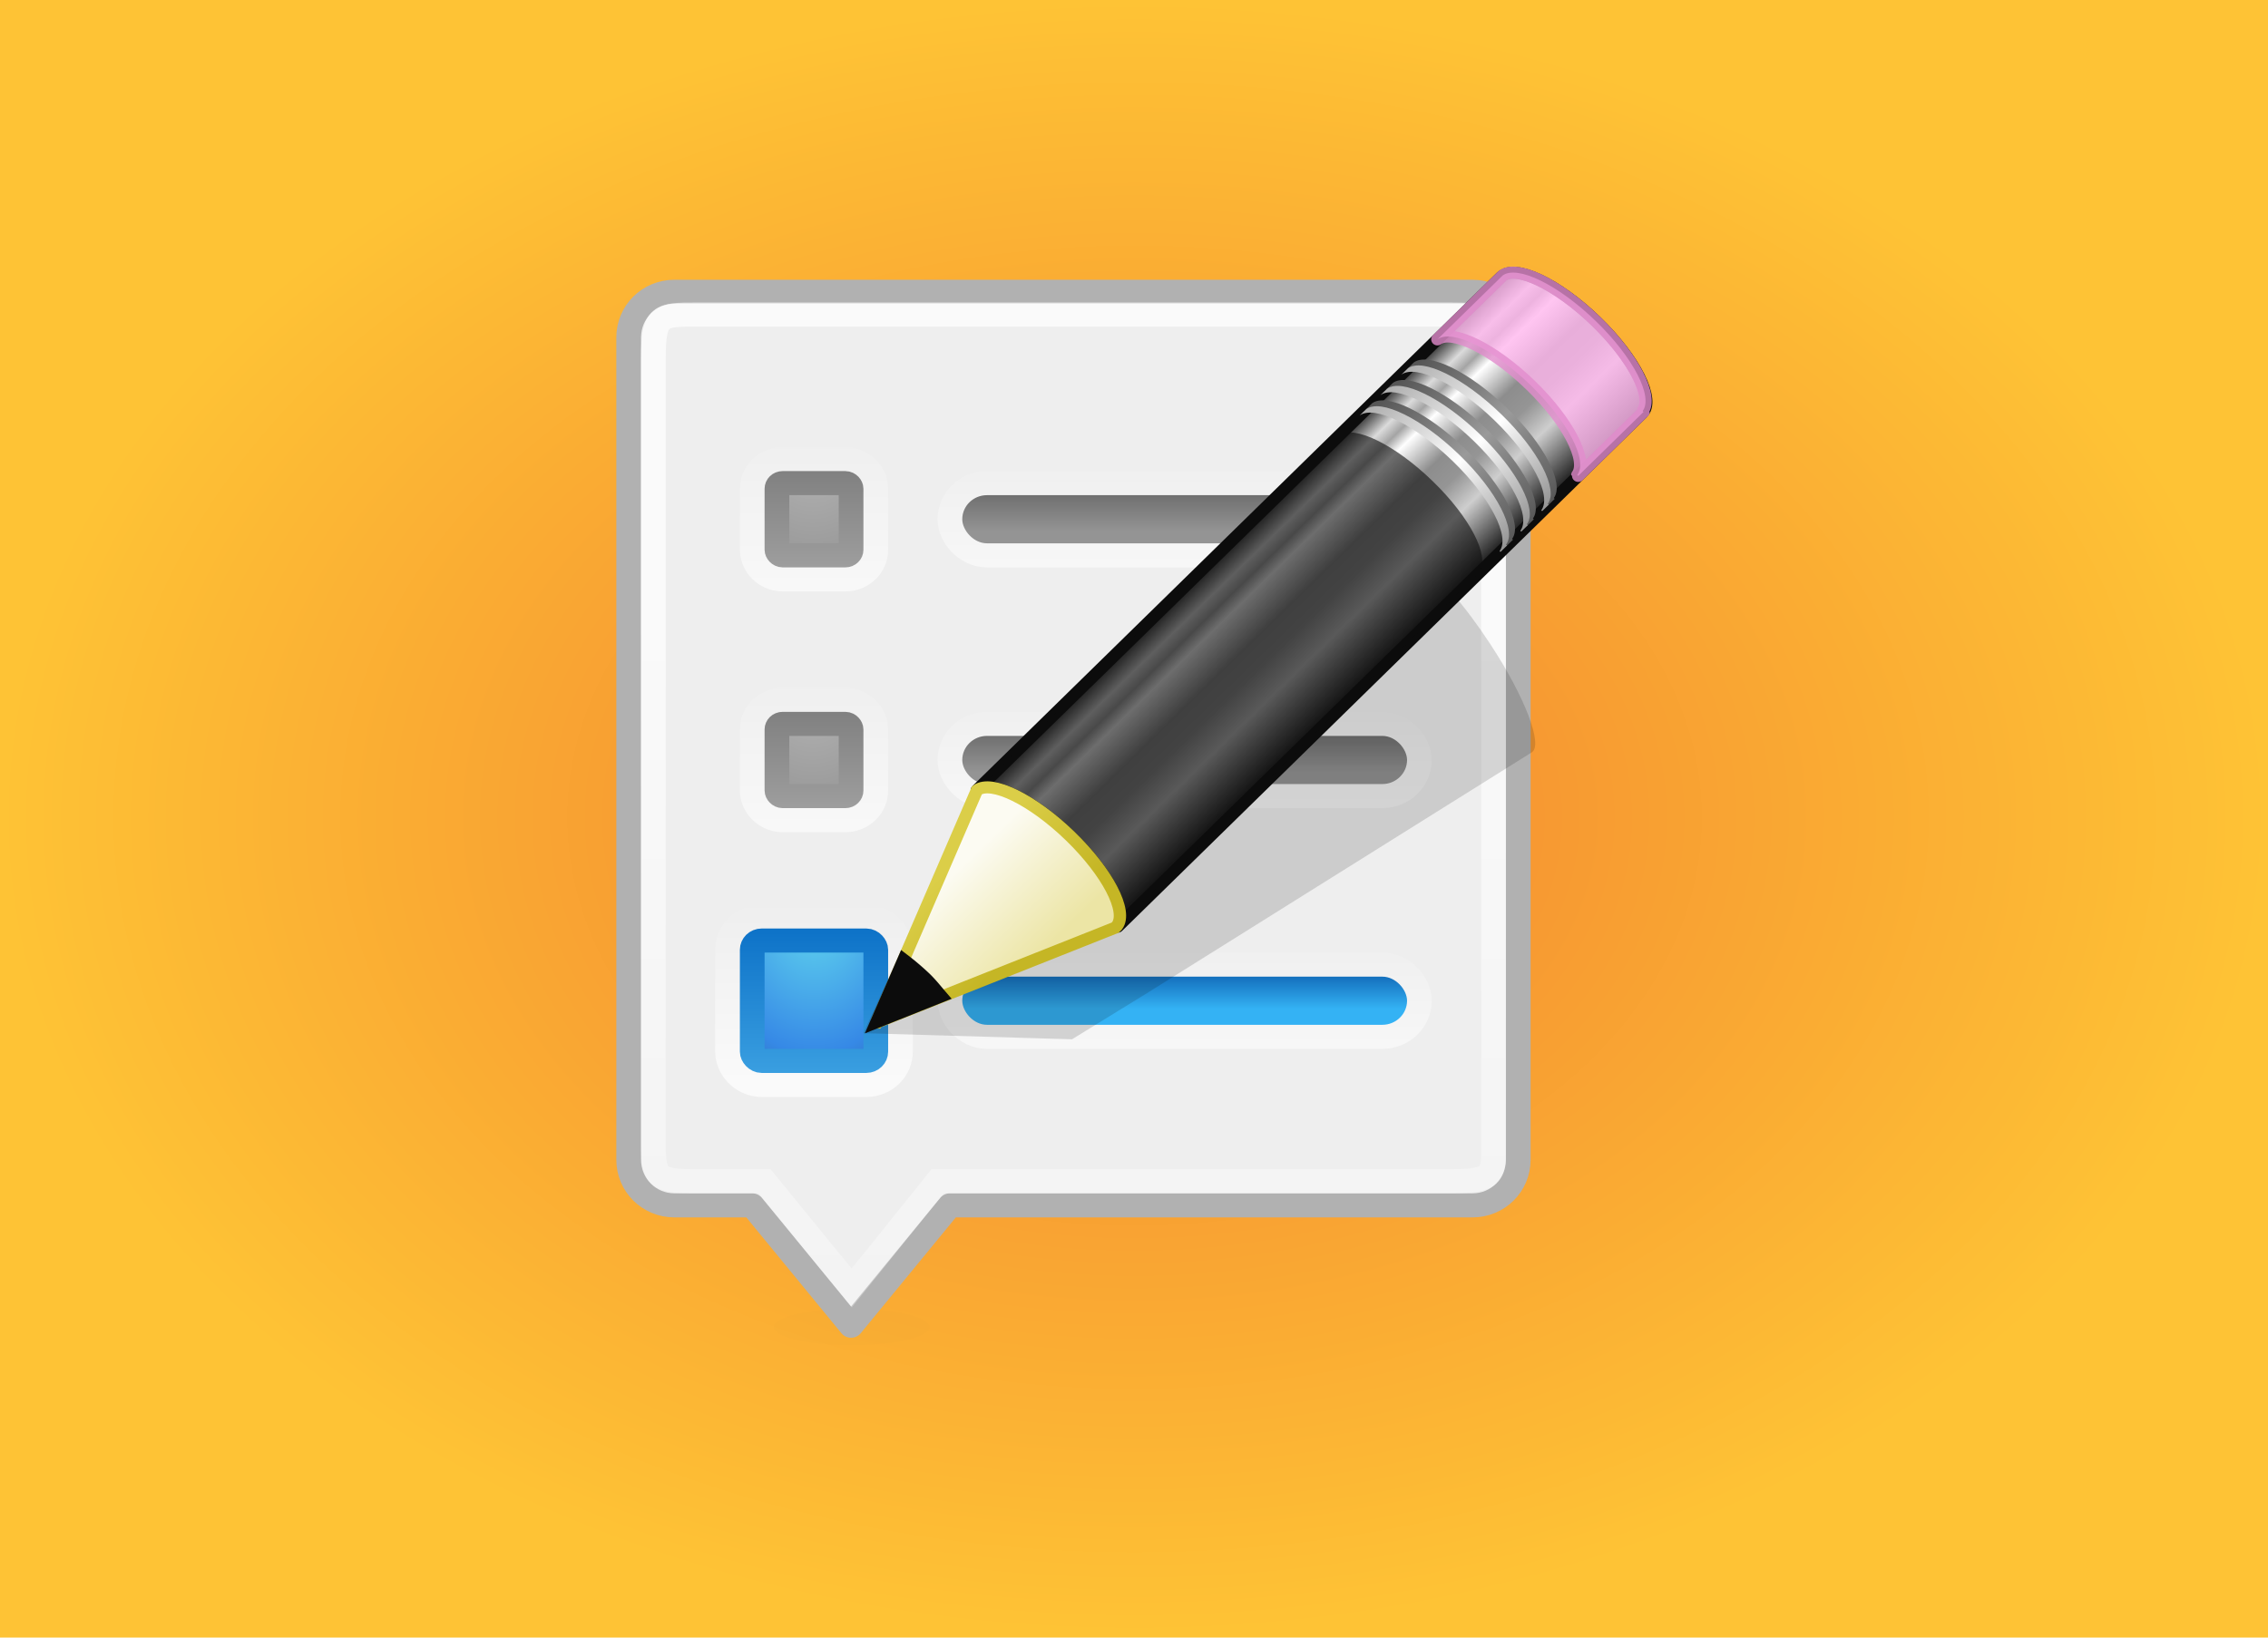 <svg xmlns="http://www.w3.org/2000/svg" xmlns:xlink="http://www.w3.org/1999/xlink" width="324" height="234"><defs><linearGradient id="m"><stop offset="0" stop-color="#f38230"/><stop offset="1" stop-color="#fec335"/></linearGradient><linearGradient id="j"><stop offset="0" stop-color="#696969"/><stop offset="1" stop-color="#949494"/></linearGradient><linearGradient id="l"><stop offset="0" stop-color="#b3b3b3"/><stop offset="1" stop-color="#8e8e8e"/></linearGradient><linearGradient id="i"><stop offset="0" stop-color="#7d7d7d"/><stop offset="1" stop-color="#a0a0a0"/></linearGradient><linearGradient id="g"><stop offset="0" stop-color="#fff"/><stop offset="1" stop-color="#fff" stop-opacity="0"/></linearGradient><linearGradient id="f"><stop offset="0" stop-color="#34b2f4"/><stop offset="1" stop-color="#136ebc"/></linearGradient><linearGradient id="h"><stop offset="0" stop-color="#0e73c8"/><stop offset="1" stop-color="#40a5e4"/></linearGradient><linearGradient id="k"><stop offset="0" stop-color="#90dbec"/><stop offset=".262" stop-color="#55c1ec"/><stop offset=".705" stop-color="#3689e6"/><stop offset="1" stop-color="#2b63a0"/></linearGradient><linearGradient id="a"><stop offset="0" stop-color="#ece5a5"/><stop offset="1" stop-color="#fcfbf2"/></linearGradient><linearGradient id="b"><stop offset="0" stop-color="#dbce48"/><stop offset="1" stop-color="#c5b625"/></linearGradient><linearGradient id="c"><stop offset="0" stop-color="#b1b1b1"/><stop offset=".5" stop-color="#fff"/><stop offset="1" stop-color="#8f8f8f"/></linearGradient><linearGradient id="d"><stop offset="0" stop-color="#565656"/><stop offset=".5" stop-color="#9a9a9a"/><stop offset="1" stop-color="#545454"/></linearGradient><linearGradient id="e"><stop offset="0" stop-color="#181818"/><stop offset=".135" stop-color="#dbdbdb"/><stop offset=".202" stop-color="#a4a4a4"/><stop offset=".27" stop-color="#fff"/><stop offset=".447" stop-color="#8d8d8d"/><stop offset=".571" stop-color="#959595"/><stop offset=".72" stop-color="#cecece"/><stop offset="1" stop-color="#181818"/></linearGradient><linearGradient xlink:href="#a" id="K" x1="9" x2="9" y1="29.057" y2="26.03" gradientTransform="matrix(.64 -.64 .86 .86 51.184 958.478)" gradientUnits="userSpaceOnUse"/><linearGradient xlink:href="#b" id="L" x1="5.518" x2="9.522" y1="37.372" y2="41.392" gradientTransform="matrix(.56 .02 .02 .56 74.392 954.852)" gradientUnits="userSpaceOnUse"/><linearGradient xlink:href="#c" id="J" x1="30.038" x2="30.038" y1="24.99" y2="30" gradientTransform="matrix(.64 -.64 .86 .86 52.517 957.139)" gradientUnits="userSpaceOnUse"/><linearGradient xlink:href="#d" id="I" x1="30.038" x2="30.038" y1="24.99" y2="30" gradientTransform="matrix(.64 -.64 .86 .86 52.7 956.955)" gradientUnits="userSpaceOnUse"/><linearGradient xlink:href="#c" id="H" x1="30.038" x2="30.038" y1="24.99" y2="30" gradientTransform="matrix(.64 -.64 .86 .86 51.879 957.78)" gradientUnits="userSpaceOnUse"/><linearGradient xlink:href="#d" id="G" x1="30.038" x2="30.038" y1="24.99" y2="30" gradientTransform="matrix(.64 -.64 .86 .86 52.062 957.596)" gradientUnits="userSpaceOnUse"/><linearGradient xlink:href="#c" id="F" x1="30.038" x2="30.038" y1="24.99" y2="30" gradientTransform="matrix(.64 -.64 .86 .86 51.244 958.418)" gradientUnits="userSpaceOnUse"/><linearGradient xlink:href="#d" id="E" x1="30.038" x2="30.038" y1="24.99" y2="30" gradientTransform="matrix(.64 -.64 .86 .86 51.427 958.235)" gradientUnits="userSpaceOnUse"/><linearGradient xlink:href="#e" id="D" x1="23.576" x2="23.576" y1="25.357" y2="31.211" gradientTransform="matrix(.66 -.66 .73 .73 53.833 961.61)" gradientUnits="userSpaceOnUse" spreadMethod="pad"/><linearGradient xlink:href="#f" id="v" x1="28.554" x2="28.554" y1="1038.703" y2="1037.333" gradientTransform="translate(0 -2)" gradientUnits="userSpaceOnUse"/><linearGradient xlink:href="#g" id="q" x1="22.668" x2="22.668" y1="1020.621" y2="1069.536" gradientUnits="userSpaceOnUse"/><linearGradient xlink:href="#g" id="u" x1="31.705" x2="31.705" y1="1039.888" y2="1034.458" gradientTransform="translate(0 -1)" gradientUnits="userSpaceOnUse"/><linearGradient xlink:href="#g" id="r" x1="11.904" x2="11.904" y1="1040.672" y2="1033.185" gradientTransform="translate(0 -1)" gradientUnits="userSpaceOnUse"/><linearGradient xlink:href="#g" id="y" x1="10.758" x2="10.758" y1="1030.266" y2="1023.424" gradientTransform="translate(0 -1)" gradientUnits="userSpaceOnUse"/><linearGradient xlink:href="#g" id="C" x1="10.758" x2="10.758" y1="1030.266" y2="1023.424" gradientTransform="translate(0 -11)" gradientUnits="userSpaceOnUse"/><linearGradient xlink:href="#g" id="w" x1="31.705" x2="31.705" y1="1039.888" y2="1034.458" gradientTransform="translate(0 -11)" gradientUnits="userSpaceOnUse"/><linearGradient xlink:href="#g" id="p" x1="31.705" x2="31.705" y1="1039.888" y2="1034.458" gradientTransform="translate(0 -21)" gradientUnits="userSpaceOnUse"/><linearGradient xlink:href="#h" id="t" x1="9.684" x2="9.684" y1="1034.521" y2="1041.218" gradientTransform="translate(0 -1)" gradientUnits="userSpaceOnUse"/><linearGradient xlink:href="#i" id="A" x1="11" x2="11" y1="1024.893" y2="1029.698" gradientTransform="translate(0 -1)" gradientUnits="userSpaceOnUse"/><linearGradient xlink:href="#i" id="N" x1="11" x2="11" y1="1024.893" y2="1029.698" gradientTransform="translate(0 -11)" gradientUnits="userSpaceOnUse"/><linearGradient xlink:href="#j" id="B" x1="22.914" x2="22.914" y1="1016.069" y2="1017.869" gradientTransform="translate(0 -1)" gradientUnits="userSpaceOnUse"/><linearGradient xlink:href="#j" id="x" x1="22.914" x2="22.914" y1="1016.069" y2="1017.869" gradientTransform="translate(0 9)" gradientUnits="userSpaceOnUse"/><radialGradient xlink:href="#k" id="s" cx=".753" cy="8.45" r="20" fx=".753" fy="8.45" gradientTransform="matrix(0 .47 -.32 0 15.707 1031.562)" gradientUnits="userSpaceOnUse"/><radialGradient xlink:href="#l" id="z" cx="13.631" cy="1024.837" r="2" fx="13.631" fy="1024.837" gradientTransform="matrix(0 3.03 -2.75 0 2831.245 982.504)" gradientUnits="userSpaceOnUse"/><radialGradient xlink:href="#l" id="M" cx="13.631" cy="1024.837" r="2" fx="13.631" fy="1024.837" gradientTransform="matrix(0 3.03 -2.75 0 2831.245 972.504)" gradientUnits="userSpaceOnUse"/><radialGradient xlink:href="#m" id="n" cx="162.079" cy="117.142" r="162.079" fx="162.079" fy="117.142" gradientTransform="matrix(1 0 0 .72 0 32.439)" gradientUnits="userSpaceOnUse"/><filter id="o" width="1.595" height="3.48" x="-.298" y="-1.24"><feGaussianBlur stdDeviation=".783"/></filter></defs><path fill="url(#n)" fill-rule="evenodd" d="M0 0v234h324V0Z" paint-order="markers fill stroke"/><ellipse cx="14.395" cy="45.853" filter="url(#o)" opacity=".08" rx="3.157" ry=".758" transform="matrix(3.53 0 0 3.44 70.843 31.892)"/><path fill="#eee" stroke="#b1b1b1" stroke-linecap="round" stroke-linejoin="round" d="M7.346 1006.915h32.308c1.023 0 1.846.843 1.846 1.895v34.158c0 1.05-.823 1.894-1.846 1.894H18.5l-4 5-4-5H7.346c-1.023 0-1.846-.843-1.846-1.895v-34.158c0-1.05.823-1.894 1.846-1.894z" color="#000" enable-background="accumulate" overflow="visible" style="marker:none" transform="matrix(3.53 0 0 3.44 70.397 -3422.09)"/><rect width="18" height="2" x="19" y="1015.362" fill="none" stroke="url(#p)" stroke-width="2" opacity=".6" rx="1" ry="1" transform="matrix(3.53 0 0 3.44 70.397 -3422.09)"/><path fill="none" stroke="url(#q)" stroke-linecap="round" d="M8.244 1007.862h30.512c1.63 0 1.744.077 1.744 1.804v32.63c0 1.254.079 1.566-1.744 1.566H18l-3.474 4.432-3.526-4.432H8.244c-1.598 0-1.744-.155-1.744-1.566v-32.63c0-1.81.279-1.804 1.744-1.804z" color="#000" enable-background="accumulate" opacity=".7" overflow="visible" style="marker:none" transform="matrix(3.53 0 0 3.44 70.397 -3422.09)"/><rect width="5" height="5" x="10.5" y="1033.862" fill="none" stroke="url(#r)" stroke-linecap="round" stroke-linejoin="round" stroke-width="3" color="#000" enable-background="accumulate" opacity=".7" overflow="visible" rx=".385" ry=".385" style="marker:none" transform="matrix(3.53 0 0 3.44 70.397 -3422.09)"/><rect width="5" height="5" x="10.5" y="1033.862" fill="url(#s)" stroke="url(#t)" stroke-linecap="round" stroke-linejoin="round" color="#000" enable-background="accumulate" overflow="visible" rx=".385" ry=".385" style="marker:none" transform="matrix(3.53 0 0 3.44 70.397 -3422.09)"/><rect width="18" height="2" x="19" y="1035.362" fill="none" stroke="url(#u)" stroke-width="2" opacity=".6" rx="1" ry="1" transform="matrix(3.53 0 0 3.44 70.397 -3422.09)"/><rect width="18" height="2" x="19" y="1035.362" fill="url(#v)" rx="1" ry="1" transform="matrix(3.53 0 0 3.44 70.397 -3422.09)"/><rect width="18" height="2" x="19" y="1025.362" fill="none" stroke="url(#w)" stroke-width="2" opacity=".6" rx="1" ry="1" transform="matrix(3.53 0 0 3.44 70.397 -3422.09)"/><rect width="18" height="2" x="19" y="1025.362" fill="url(#x)" rx="1" ry="1" transform="matrix(3.53 0 0 3.44 70.397 -3422.09)"/><rect width="3" height="3" x="11.5" y="1024.862" fill="none" stroke="url(#y)" stroke-linecap="round" stroke-linejoin="round" stroke-width="3" color="#000" enable-background="accumulate" opacity=".6" overflow="visible" rx=".231" ry=".231" style="marker:none" transform="matrix(3.53 0 0 3.44 70.397 -3422.09)"/><rect width="3" height="3" x="11.5" y="1024.862" fill="url(#z)" stroke="url(#A)" stroke-linecap="round" stroke-linejoin="round" color="#000" enable-background="accumulate" overflow="visible" rx=".231" ry=".231" style="marker:none" transform="matrix(3.53 0 0 3.44 70.397 -3422.09)"/><rect width="18" height="2" x="19" y="1015.362" fill="url(#B)" rx="1" ry="1" transform="matrix(3.53 0 0 3.44 70.397 -3422.09)"/><rect width="3" height="3" x="11.5" y="1014.862" fill="none" stroke="url(#C)" stroke-linecap="round" stroke-linejoin="round" stroke-width="3" color="#000" enable-background="accumulate" opacity=".6" overflow="visible" rx=".231" ry=".231" style="marker:none" transform="matrix(3.53 0 0 3.44 70.397 -3422.09)"/><path fill="#0c0c0c" fill-rule="evenodd" d="M202.904 80.604c-.81-.466-1.437-.347-1.853-.087l-55.205 34.255-10.16 6.32-.314.127-12.028 26.412 29.812.875.248-.16 10.226-6.292 55.19-34.546c1.658-1.036-.963-7.894-5.882-15.413-3.688-5.641-7.6-10.096-10.034-11.491z" opacity=".15"/><path fill="url(#D)" stroke="#0c0c0c" stroke-linejoin="round" stroke-width=".377" d="M79.78 972.776c.446-.335 1.697.293 2.847 1.437 1.147 1.141 1.751 2.363 1.424 2.813-.001.002.028.025.027.027l16.01-16.089c.407-.408-.225-1.7-1.411-2.88-1.187-1.18-2.48-1.805-2.887-1.397l-16.01 16.089z" transform="matrix(4.68 0 0 4.56 -233.81 -4322.952)"/><path fill="#ffb6ed" stroke="#e28ccd" stroke-linejoin="round" stroke-width=".377" d="M93.836 958.65c.446-.334 1.697.294 2.847 1.438 1.147 1.141 1.751 2.363 1.424 2.813 0 .002.028.025.027.027l1.954-1.964.04-.04c0-.002-.028-.025-.027-.027.327-.45-.277-1.671-1.424-2.813-1.15-1.144-2.401-1.771-2.847-1.437l-.04.04-1.954 1.964z" opacity=".8" transform="matrix(4.68 0 0 4.56 -233.81 -4322.952)"/><path fill="#0c0c0c" d="M139.56 112.907c2.088-1.528 7.942 1.336 13.324 6.552 5.368 5.203 8.195 10.776 6.665 12.828-.005.009.13.114.126.123l51.602-50.525.187-.183c0-.009-.136-.114-.126-.123 1.53-2.052-1.301-7.62-6.67-12.827-5.381-5.217-11.231-8.076-13.323-6.553l-.188.183-51.597 50.525z" opacity=".6"/><path fill="url(#E)" d="M91.646 960.852c.446-.335 1.697.293 2.847 1.437 1.147 1.141 1.751 2.362 1.424 2.813-.001.002.028.025.027.026l.2-.2c0-.002-.029-.025-.027-.027.327-.45-.278-1.671-1.425-2.813-1.15-1.144-2.4-1.771-2.847-1.437z" transform="matrix(4.68 0 0 4.56 -233.81 -4322.952)"/><path fill="url(#F)" d="M91.463 961.035c.446-.334 1.697.293 2.847 1.437 1.147 1.142 1.752 2.363 1.424 2.813 0 .002.029.025.027.027l.2-.2c.001-.002-.028-.025-.027-.027.327-.45-.277-1.672-1.425-2.813-1.15-1.144-2.4-1.772-2.846-1.437z" transform="matrix(4.68 0 0 4.56 -233.81 -4322.952)"/><path fill="url(#G)" d="M92.28 960.214c.447-.335 1.698.293 2.848 1.437 1.147 1.141 1.751 2.362 1.424 2.813-.001.002.028.025.027.026l.2-.2c0-.002-.029-.025-.027-.027.327-.45-.278-1.671-1.425-2.813-1.15-1.144-2.4-1.771-2.847-1.437z" transform="matrix(4.68 0 0 4.56 -233.81 -4322.952)"/><path fill="url(#H)" d="M92.098 960.397c.446-.334 1.697.293 2.847 1.437 1.147 1.142 1.751 2.363 1.424 2.813 0 .002.029.025.027.027l.2-.2c.001-.002-.028-.025-.027-.027.327-.45-.278-1.672-1.425-2.813-1.15-1.144-2.4-1.772-2.846-1.437z" transform="matrix(4.68 0 0 4.56 -233.81 -4322.952)"/><path fill="url(#I)" d="M92.919 959.572c.446-.334 1.697.294 2.847 1.438 1.147 1.14 1.751 2.362 1.424 2.813-.001.002.028.025.027.026l.2-.2c0-.002-.029-.025-.027-.027.327-.45-.278-1.671-1.425-2.813-1.15-1.144-2.4-1.771-2.847-1.437z" transform="matrix(4.68 0 0 4.56 -233.81 -4322.952)"/><path fill="url(#J)" d="M92.736 959.756c.446-.335 1.697.293 2.847 1.437 1.147 1.142 1.751 2.363 1.424 2.813 0 .002.029.025.027.027l.2-.2c.001-.003-.028-.026-.027-.027.327-.45-.278-1.672-1.425-2.813-1.15-1.144-2.4-1.772-2.846-1.437z" transform="matrix(4.68 0 0 4.56 -233.81 -4322.952)"/><path fill="url(#K)" fill-rule="evenodd" stroke="url(#L)" stroke-width=".377" d="m76.712 980.058 7.284-2.971.062-.062c.327-.45-.286-1.672-1.433-2.813-1.15-1.144-2.4-1.768-2.845-1.434l-3.068 7.28z" transform="matrix(4.68 0 0 4.56 -233.81 -4322.952)"/><path fill="#0c0c0c" fill-rule="evenodd" stroke="#0c0c0c" stroke-width=".377" d="m77.543 978.086-.832 1.964 1.987-.814c-.16-.191-.306-.385-.497-.575a8.059 8.059 0 0 0-.658-.575z" transform="matrix(4.68 0 0 4.56 -233.81 -4322.952)"/><rect width="3" height="3" x="11.5" y="1014.862" fill="url(#M)" stroke="url(#N)" stroke-linecap="round" stroke-linejoin="round" color="#000" enable-background="accumulate" overflow="visible" rx=".231" ry=".231" style="marker:none" transform="matrix(3.53 0 0 3.44 70.397 -3422.09)"/></svg>